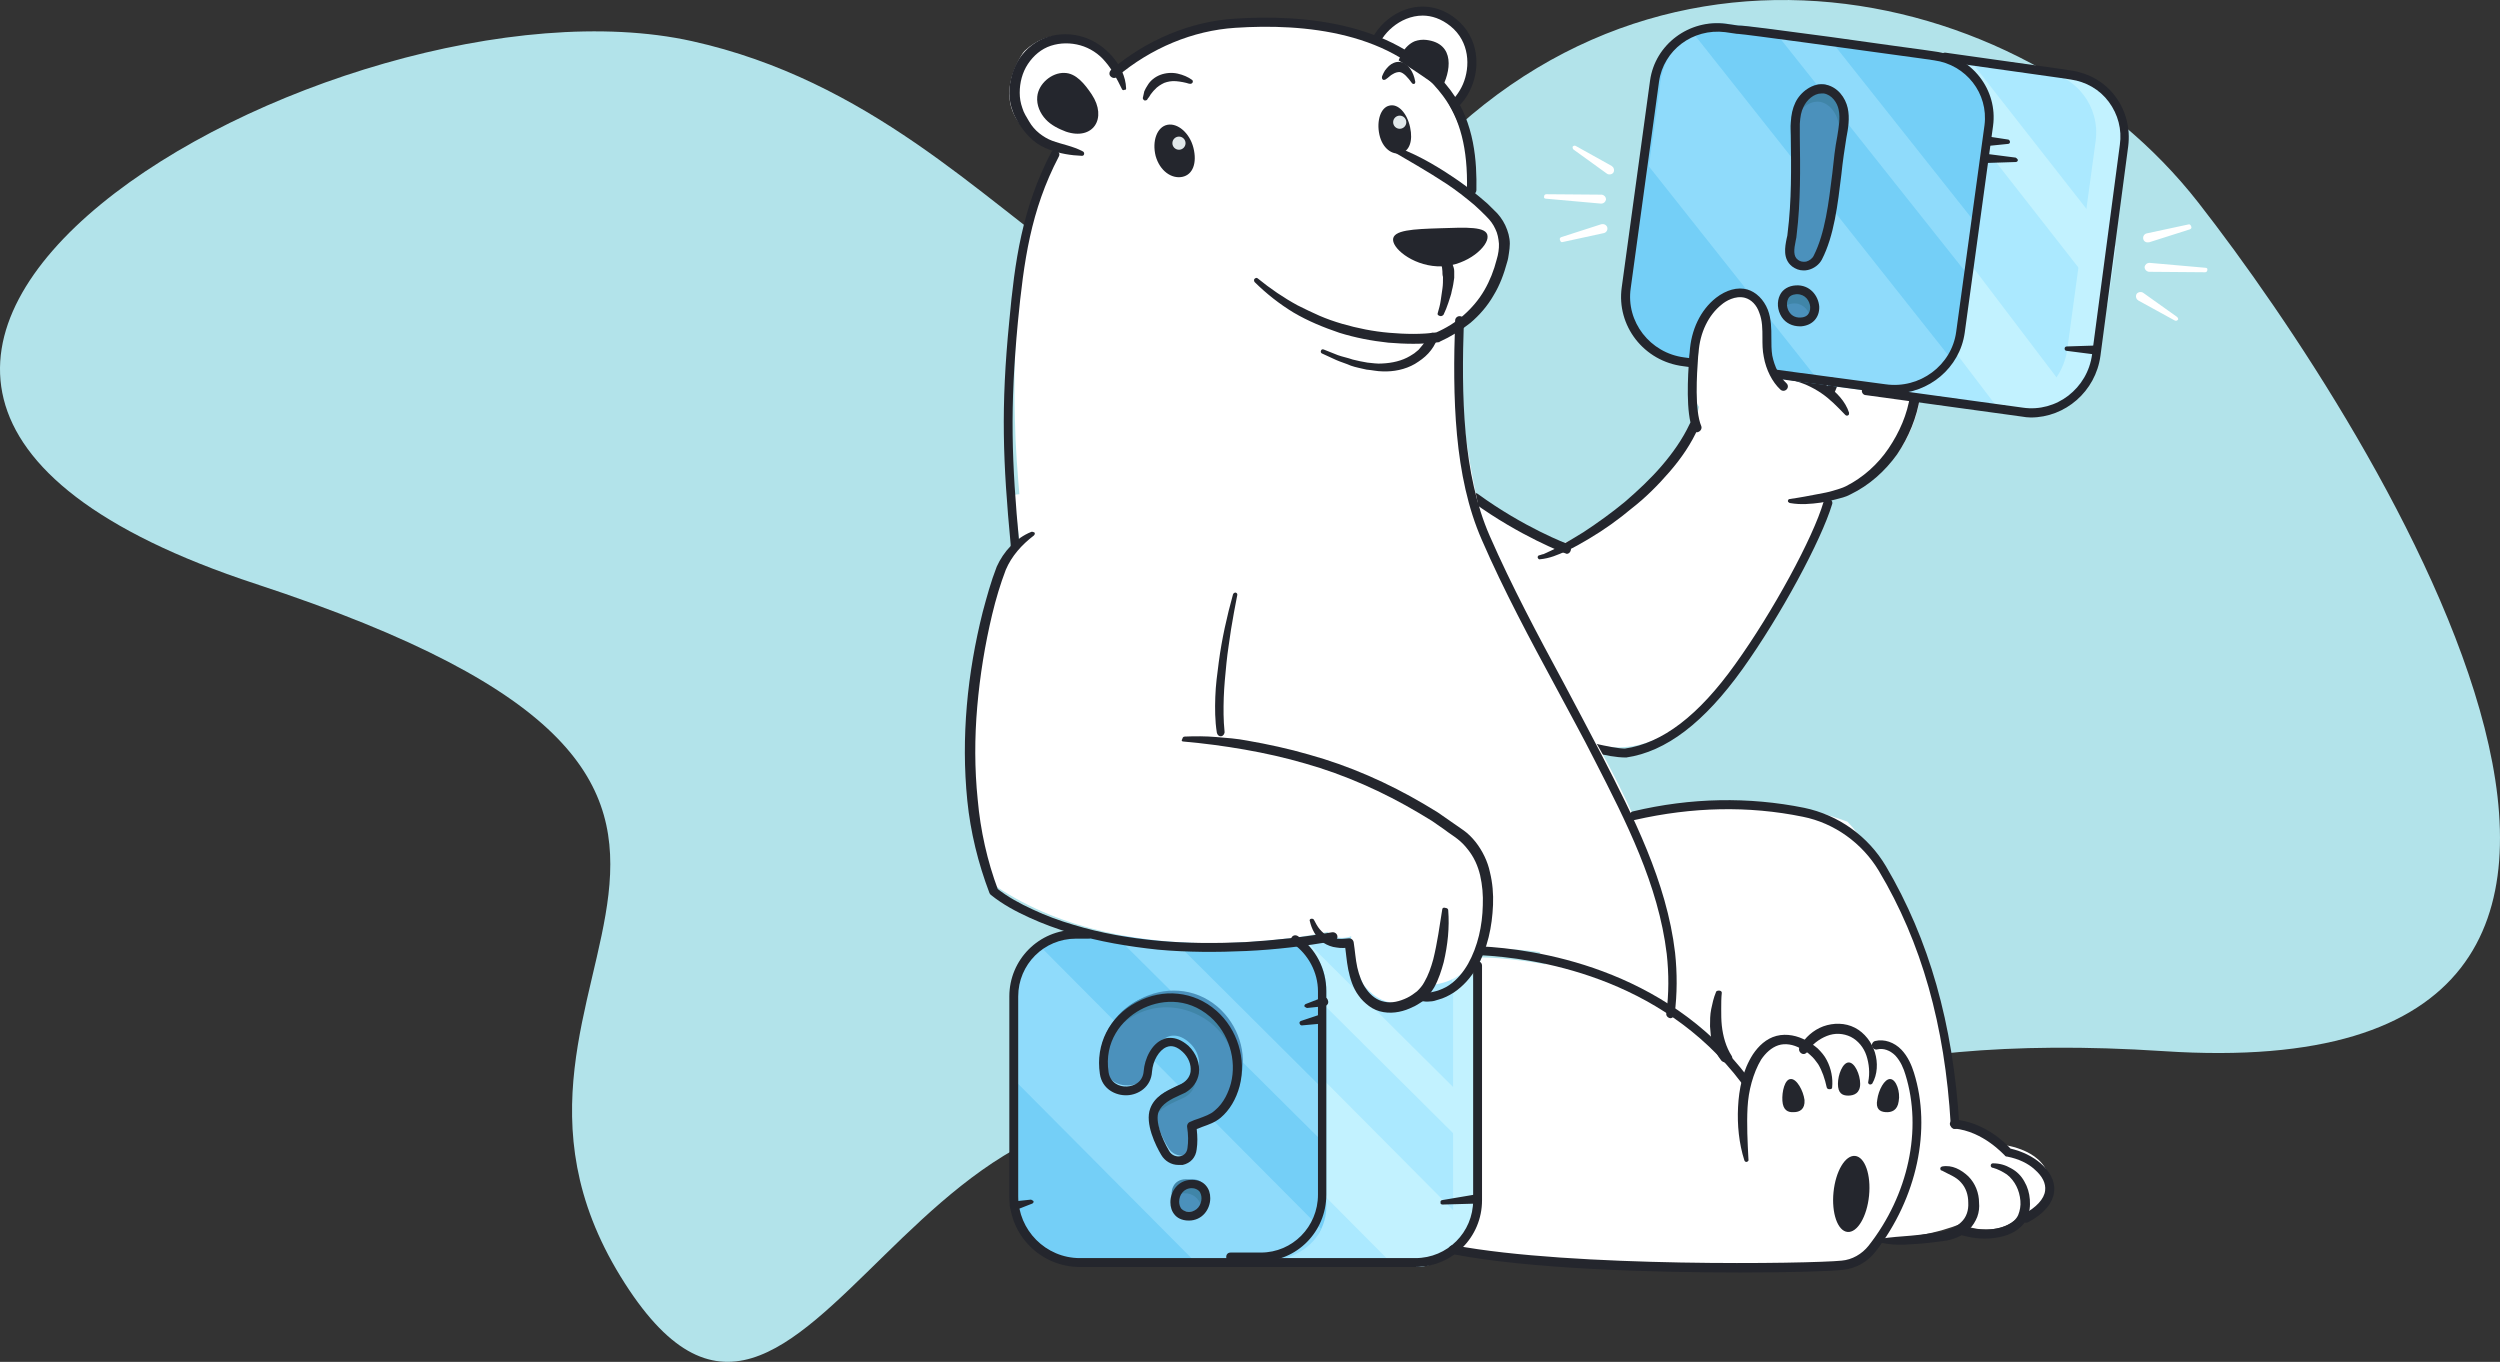 <?xml version="1.0" encoding="UTF-8"?> <svg xmlns="http://www.w3.org/2000/svg" xmlns:xlink="http://www.w3.org/1999/xlink" id="e2pqr37uaks61" viewBox="0 0 380 207" shape-rendering="geometricPrecision" text-rendering="geometricPrecision"><rect x="0" y="0" width="380" height="207" fill="#333333" stroke="none"/><style><![CDATA[#e2pqr37uaks66_tr {animation: e2pqr37uaks66_tr__tr 6000ms linear infinite normal forwards}@keyframes e2pqr37uaks66_tr__tr { 0% {transform: translate(219.773px,75.784px) rotate(0deg);animation-timing-function: cubic-bezier(0.42,0,0.58,1)} 50% {transform: translate(219.773px,75.784px) rotate(14deg);animation-timing-function: cubic-bezier(0.42,0,0.58,1)} 100% {transform: translate(219.773px,75.784px) rotate(0deg)} }#e2pqr37uaks637 {animation: e2pqr37uaks637_c_o 6000ms linear infinite normal forwards}@keyframes e2pqr37uaks637_c_o { 0% {opacity: 1} 33.333% {opacity: 0} 66.667% {opacity: 0} 100% {opacity: 1} }#e2pqr37uaks641 {animation: e2pqr37uaks641_c_o 6000ms linear infinite normal forwards}@keyframes e2pqr37uaks641_c_o { 0% {opacity: 1} 33.333% {opacity: 0} 66.667% {opacity: 0} 100% {opacity: 1} }]]></style><g id="e2pqr37uaks62"><g id="e2pqr37uaks63"><g id="e2pqr37uaks64"><path id="e2pqr37uaks65" d="M38.903,88.763C-58.64,56.714,51.535,-5.628,105.177,6.252C158.819,18.133,173.904,77.931,210.849,30.796C247.794,-16.339,307.196,-3.709,334.148,30.796C361.099,65.3,424.944,166.098,328.892,159.776C232.839,153.453,248.322,206.739,194.007,175.798C139.693,144.857,122.832,240.521,94.306,193.996C65.78,147.471,136.446,120.812,38.903,88.763Z" fill="rgb(178,227,234)" stroke="none" stroke-width="1"></path></g><g id="e2pqr37uaks66_tr" transform="translate(219.773,75.784) rotate(0)"><g id="e2pqr37uaks66" transform="translate(-10.195,-72.263)"><path id="e2pqr37uaks67" d="M75.072,72.316C75.072,72.316,65.359,78.523,61.05,79.062C61.05,79.062,46.276,73.8,40.873,60.442C40.873,60.442,38.479,46.341,29.245,46.341C28.834,46.341,8.93,41.079,6.605,55.112C6.605,55.112,6.878,68.807,20.49,71.776C20.49,71.776,27.193,91.948,41.283,105.104C41.283,105.104,47.849,111.851,56.057,109.625C103.636,102.614,71.721,83.515,75.072,72.316Z" transform="matrix(-1 0 0 1 89.072 0)" fill="rgb(255,255,255)" stroke="none" stroke-width="1"></path><path id="e2pqr37uaks68" d="M55.075,109.62C52.049,110.262,48.442,111.62,45.324,111.62C39.271,110.737,33.493,106.323,27.646,98.173C21.867,90.092,15.677,78.615,14.026,73.114C13.888,72.774,14.163,72.367,14.507,72.299C14.851,72.163,15.264,72.435,15.333,72.774C16.915,78.207,23.037,89.481,28.746,97.426C34.318,105.236,39.821,109.447,45.531,110.262C49.181,110.262,66.112,105.085,68.176,104.813C68.52,104.746,68.933,105.017,68.933,105.425C69.001,105.764,68.726,106.172,68.314,106.172C67.075,106.307,58.102,108.977,55.075,109.62Z" transform="matrix(-1 0 0 1 82.933 0)" fill="rgb(36,38,45)" stroke="none" stroke-width="1"></path><path id="e2pqr37uaks69" d="M76.181,53.777C75.908,53.777,75.634,53.777,75.224,53.709C74.746,53.641,74.268,53.573,73.858,53.233C73.38,52.893,73.106,52.35,72.97,52.01C70.92,47.659,69.28,44.192,64.224,43.444C61.423,43.036,59.988,44.872,59.237,46.503C59.1,46.843,58.69,46.979,58.349,46.843C58.007,46.707,57.87,46.299,58.007,45.959C59.305,43.036,61.56,41.676,64.429,42.084C70.168,42.9,72.15,47.047,74.2,51.398C74.336,51.67,74.473,51.942,74.678,52.078C74.883,52.214,75.156,52.282,75.429,52.282C76.249,52.35,76.386,52.35,76.933,52.282C77.069,52.282,77.274,52.214,77.479,52.214C77.821,52.146,78.231,52.418,78.231,52.758C78.299,53.097,78.026,53.505,77.684,53.505C77.479,53.505,77.342,53.573,77.206,53.573C76.728,53.709,76.523,53.777,76.181,53.777Z" transform="matrix(-1 0 0 1 136.196 0)" fill="rgb(36,38,45)" stroke="none" stroke-width="1"></path><path id="e2pqr37uaks610" d="M82.109,72.948C80.539,73.225,78.969,73.087,77.468,72.879C76.717,72.74,75.967,72.602,75.216,72.394C74.465,72.186,73.714,72.048,72.964,71.632C70.097,70.246,67.709,68.099,65.866,65.536C64.092,62.903,62.863,59.924,62.386,56.807C62.317,56.391,62.249,56.045,62.249,55.629C62.181,55.214,62.181,54.867,62.181,54.451C62.181,53.689,62.181,52.858,62.317,52.027C62.522,50.433,63.068,48.909,63.751,47.455C63.887,47.108,64.297,46.97,64.638,47.108C64.979,47.247,65.115,47.662,64.979,48.009C64.365,49.394,63.955,50.78,63.751,52.165C63.546,53.551,63.682,55.075,63.887,56.53C64.297,59.439,65.525,62.21,67.163,64.635C68.801,67.06,71.053,69.069,73.646,70.385C74.192,70.662,74.943,70.87,75.625,71.078C76.308,71.286,77.058,71.424,77.809,71.563C79.242,71.84,80.675,72.117,82.177,72.325L82.177,72.325C82.382,72.325,82.518,72.533,82.45,72.74C82.382,72.81,82.245,72.948,82.109,72.948Z" transform="matrix(-1 0 0 1 144.649 0)" fill="rgb(36,38,45)" stroke="none" stroke-width="1"></path><path id="e2pqr37uaks611" d="M81.805,56.298C81.529,56.298,81.253,56.166,81.185,55.902C80.84,54.977,80.427,54.052,80.082,53.193C79.738,52.268,79.325,51.409,78.98,50.484C78.429,49.163,77.947,47.841,76.845,46.916C75.95,46.123,74.365,45.529,72.988,46.123C70.095,47.313,69.199,52.664,69.544,55.307C69.612,55.637,69.337,55.968,68.924,56.034C68.579,56.1,68.235,55.836,68.166,55.439C67.821,52.532,68.717,46.388,72.437,44.868C74.434,44.075,76.569,44.802,77.74,45.925C79.049,47.048,79.669,48.634,80.22,49.955C80.565,50.88,80.978,51.805,81.322,52.664C81.667,53.589,82.08,54.448,82.424,55.373C82.562,55.703,82.356,56.1,82.011,56.232C81.942,56.298,81.873,56.298,81.805,56.298Z" transform="matrix(-1 0 0 1 150.566 0)" fill="rgb(36,38,45)" stroke="none" stroke-width="1"></path><path id="e2pqr37uaks612" d="M62.181,59.207C62.748,57.468,64.095,56.077,65.584,55.034C67.073,53.991,68.845,53.226,70.688,52.948C71.043,52.878,71.468,53.156,71.468,53.504C71.539,53.852,71.255,54.2,70.901,54.269L70.901,54.269C69.27,54.617,67.782,55.312,66.435,56.216C65.088,57.121,63.953,58.303,62.748,59.555L62.748,59.555C62.606,59.694,62.394,59.694,62.252,59.555C62.181,59.485,62.181,59.346,62.181,59.207Z" transform="matrix(-1 0 0 1 133.66 0)" fill="rgb(36,38,45)" stroke="none" stroke-width="1"></path><path id="e2pqr37uaks613" d="M100.724,5.042C94.908,5.852,83.208,7.473,83.208,7.473L81.382,7.743C76.174,8.418,72.522,13.213,73.266,18.412L77.527,50.083C78.27,55.621,83.343,59.47,88.889,58.727L93.488,58.119L112.898,55.486L100.724,5.042Z" transform="matrix(-1 0 0 1 186.067 0)" fill="rgb(171,233,255)" stroke="none" stroke-width="1"></path><path id="e2pqr37uaks614" d="M111.084,5.882C109.77,6.084,108.178,6.286,106.518,6.488L85.003,33.964L86.249,42.854L112.052,9.855L111.084,5.882Z" transform="matrix(-1 0 0 1 197.056 0)" fill="rgb(194,242,255)" stroke="none" stroke-width="1"></path><path id="e2pqr37uaks615" d="M102.247,25.208L78.241,56.841C80.27,58.332,82.907,59.077,85.612,58.738L89.669,58.196L105.29,37.672L102.247,25.208Z" transform="matrix(-1 0 0 1 183.531 0)" fill="rgb(194,242,255)" stroke="none" stroke-width="1"></path><path id="e2pqr37uaks616" d="M93.248,49.543L88.935,17.872C88.25,12.672,91.879,7.945,97.151,7.203L98.999,6.932C98.999,6.932,106.804,5.852,112.898,5.042L112.898,5.042C107.01,5.852,95.165,7.473,95.165,7.473L93.317,7.743C88.045,8.418,84.348,13.213,85.101,18.412L89.414,50.083C90.167,55.621,95.302,59.47,100.916,58.727L104.682,58.254C99.136,58.93,94.001,55.081,93.248,49.543Z" transform="matrix(-1 0 0 1 197.901 0)" fill="rgb(194,242,255)" stroke="none" stroke-width="1"></path><path id="e2pqr37uaks617" d="M77.456,0.082L75.624,0.356C75.76,0.15,47.738,4.193,47.738,4.193L45.906,4.467C40.682,5.153,37.018,10.018,37.764,15.295L42.039,47.434C42.785,53.053,47.874,56.959,53.438,56.205L58.051,55.588L79.22,52.71L83.834,52.093C89.398,51.34,93.265,46.2,92.519,40.581L88.244,8.442C87.498,3.097,82.681,-0.604,77.456,0.082Z" transform="matrix(-1 0 0 1 130.279 0)" fill="rgb(116,207,247)" stroke="none" stroke-width="1"></path><polygon id="e2pqr37uaks618" points="82.468,2.955 60.49,30.668 61.572,38.652 90.92,1.681" transform="matrix(-1 0 0 1 151.411 0)" opacity="0.5" fill="rgb(171,233,255)" stroke="none" stroke-width="1"></polygon><path id="e2pqr37uaks619" d="M85.029,9.954C85.029,9.954,85.029,3.949,79.826,1.681L41.049,50.654C42.089,52.655,44.448,55.124,49.789,55.458L61.166,53.99L86.694,21.764L85.029,9.954Z" transform="matrix(-1 0 0 1 127.743 0)" opacity="0.5" fill="rgb(171,233,255)" stroke="none" stroke-width="1"></path><path id="e2pqr37uaks620" d="M88.317,59.937C83.09,59.937,78.466,55.996,77.728,50.56L73.506,18.691C73.171,15.973,73.841,13.323,75.45,11.149C77.058,8.974,79.471,7.615,82.085,7.208L83.894,6.936C83.894,6.936,95.421,5.305,101.252,4.49C101.587,4.422,101.989,4.693,101.989,5.101C102.056,5.441,101.788,5.849,101.386,5.849C95.622,6.664,84.028,8.295,84.028,8.295L82.219,8.567C79.94,8.906,77.862,10.062,76.455,11.964C75.048,13.867,74.444,16.177,74.78,18.487L79.002,50.356C79.672,55.52,84.43,59.19,89.524,58.442L113.248,55.18C113.65,55.113,113.985,55.384,113.985,55.792C114.052,56.132,113.784,56.539,113.382,56.539L89.658,59.801C89.256,59.869,88.786,59.937,88.317,59.937Z" transform="matrix(-1 0 0 1 187.418 0)" fill="rgb(36,38,45)" stroke="none" stroke-width="1"></path><path id="e2pqr37uaks621" d="M52.015,56.298C46.685,56.298,41.97,52.412,41.219,47.053L36.914,15.632C36.162,10.139,40.125,5.047,45.728,4.31L47.573,4.042L47.573,4.042C47.573,4.042,54.543,3.104,61.581,2.1C65.065,1.631,68.618,1.162,71.215,0.827C73.88,0.492,75.041,0.358,75.656,0.358L75.656,0.358L77.501,0.09C77.501,0.09,77.501,0.09,77.501,0.09C83.104,-0.647,88.297,3.238,89.049,8.732L93.353,40.152C94.173,45.981,90.005,51.407,83.992,52.144L53.381,56.231C52.971,56.231,52.493,56.298,52.015,56.298ZM75.656,1.631C74.426,1.698,58.369,3.908,47.71,5.382L45.865,5.65C41.014,6.32,37.597,10.675,38.212,15.498L42.517,46.919C43.2,52.01,48.052,55.628,53.245,54.891L83.856,50.805C89.049,50.135,92.738,45.378,91.987,40.286L87.682,8.866C86.999,4.109,82.557,0.76,77.638,1.363L75.793,1.631C75.793,1.631,75.725,1.631,75.656,1.631Z" transform="matrix(-1 0 0 1 130.279 0)" fill="rgb(36,38,45)" stroke="none" stroke-width="1"></path><path id="e2pqr37uaks622" d="M57.877,42.429C56.713,41.498,55.138,40.9,53.7,41.299C52.468,41.631,51.509,42.762,51.03,43.958C50.139,46.086,50.687,48.48,50.345,50.74C49.797,53.998,46.305,56.193,48.564,59.717C50.756,63.108,55.549,64.304,58.562,61.312C63.424,56.459,62.123,57.256,61.712,50.275C61.507,47.216,60.274,44.224,57.877,42.429Z" transform="matrix(-1 0 0 1 109.992 0)" fill="rgb(255,255,255)" stroke="none" stroke-width="1"></path><path id="e2pqr37uaks623" d="M25.549,60.924C26.632,63.231,28.121,65.335,29.813,67.303C31.506,69.272,33.401,71.036,35.364,72.733C37.327,74.362,39.493,75.923,41.659,77.348C42.742,78.027,43.893,78.705,44.976,79.316C45.517,79.656,46.127,79.927,46.668,80.199C46.939,80.334,47.277,80.47,47.548,80.606C47.683,80.674,47.819,80.742,47.954,80.742L48.36,80.877L48.428,80.877C48.631,80.945,48.699,81.149,48.631,81.284C48.563,81.42,48.428,81.556,48.293,81.488C46.803,81.352,45.585,80.809,44.367,80.266C43.148,79.723,41.998,79.045,40.847,78.366C38.545,77.009,36.379,75.448,34.349,73.751C32.25,72.122,30.355,70.222,28.595,68.186C26.835,66.15,25.278,63.91,24.195,61.399C24.06,61.059,24.195,60.652,24.534,60.516C25.008,60.449,25.414,60.584,25.549,60.924L25.549,60.924Z" transform="matrix(-1 0 0 1 72.8 0)" fill="rgb(36,38,45)" stroke="none" stroke-width="1"></path><path id="e2pqr37uaks624" d="M60.812,62.18C60.744,62.18,60.608,62.18,60.54,62.113C60.201,61.979,59.997,61.577,60.133,61.242C61.151,58.83,60.812,53.471,60.608,50.657L60.54,50.054C60.337,47.039,59.047,44.359,57.011,42.752C56.468,42.283,54.975,41.345,53.482,41.747C52.531,42.015,51.717,42.819,51.31,44.024C50.835,45.23,50.835,46.503,50.835,47.843C50.835,48.781,50.835,49.719,50.631,50.724C50.292,52.667,49.341,54.543,48.12,55.681C47.848,55.949,47.441,55.949,47.17,55.681C46.898,55.414,46.898,55.012,47.17,54.744C48.255,53.739,49.002,52.198,49.341,50.523C49.477,49.652,49.477,48.781,49.477,47.843C49.477,46.436,49.477,44.962,50.02,43.556C50.631,42.015,51.785,40.876,53.142,40.474C54.635,40.072,56.332,40.541,57.893,41.747C60.269,43.623,61.694,46.637,61.898,50.054L61.966,50.657C62.169,53.806,62.509,59.165,61.423,61.845C61.287,62.046,61.083,62.18,60.812,62.18Z" transform="matrix(-1 0 0 1 109.147 0)" fill="rgb(36,38,45)" stroke="none" stroke-width="1"></path><path id="e2pqr37uaks625" d="M14.642,80.666C14.375,80.666,14.108,80.443,14.042,80.147C13.908,79.776,14.108,79.332,14.442,79.183C14.508,79.183,21.172,76.663,28.17,71.548C28.503,71.326,28.903,71.4,29.103,71.77C29.302,72.141,29.236,72.586,28.903,72.808C21.772,77.997,14.908,80.592,14.841,80.592C14.775,80.592,14.708,80.666,14.642,80.666Z" transform="matrix(-1 0 0 1 43.215 0)" fill="rgb(36,38,45)" stroke="none" stroke-width="1"></path><path id="e2pqr37uaks626" d="M68.675,36.264C70.031,35.177,69.285,33.138,69.15,31.71C68.54,26.681,68.608,21.651,68.675,16.554C68.675,15.874,68.675,15.262,68.675,14.582C68.608,13.631,68.472,12.611,68.066,11.728C67.388,10.233,65.83,9.009,64.272,9.281C62.849,9.553,61.765,10.912,61.494,12.34C61.155,13.767,61.426,15.262,61.697,16.689C62.713,22.331,62.781,30.147,65.288,35.245C65.898,36.604,67.591,37.148,68.675,36.264ZM68.608,40.41C65.423,40.206,64.61,45.168,67.862,45.372C70.979,45.508,71.792,40.614,68.608,40.41Z" transform="matrix(-1 0 0 1 131.969 0)" fill="rgb(75,145,188)" stroke="none" stroke-width="1"></path><g id="e2pqr37uaks627" transform="matrix(-1 0 0 1 70.634 9.243)"><path id="e2pqr37uaks628" d="M0.996,10.053C0.731,8.641,0.465,7.163,0.797,5.752C1.129,4.341,2.125,2.997,3.52,2.728C5.048,2.46,6.575,3.669,7.239,5.08C7.173,4.207,7.04,3.333,6.641,2.527C5.977,1.048,4.45,-0.161,2.922,0.108C1.528,0.376,0.465,1.72,0.199,3.131C-0.133,4.543,0.133,6.021,0.398,7.432C1.195,11.867,1.395,17.646,2.657,22.349C1.926,18.25,1.66,13.681,0.996,10.053Z" fill="rgb(64,133,168)" stroke="none" stroke-width="1"></path><path id="e2pqr37uaks629" d="M5.114,35.184C5.446,34.176,6.376,33.235,7.704,33.369C8.235,33.437,8.634,33.571,8.966,33.84C9.431,32.496,8.9,30.883,7.106,30.816C4.583,30.614,3.586,33.907,5.114,35.184Z" fill="rgb(64,133,168)" stroke="none" stroke-width="1"></path></g><g id="e2pqr37uaks630" transform="matrix(-1 0 0 1 71.479 9.243)"><path id="e2pqr37uaks631" d="M7.486,36.838C7.417,36.838,7.349,36.838,7.28,36.838C5.563,36.704,4.464,35.5,4.533,33.827C4.67,32.154,5.975,30.481,8.104,30.615L8.104,30.615C9.203,30.682,10.096,31.217,10.508,32.087C10.989,33.091,10.92,34.362,10.233,35.433C9.615,36.37,8.585,36.838,7.486,36.838ZM7.898,31.953C6.662,31.953,5.975,32.957,5.906,33.894C5.906,34.228,5.906,35.433,7.349,35.5C8.31,35.567,8.86,35.031,9.066,34.697C9.478,34.095,9.546,33.292,9.272,32.689C9.066,32.221,8.654,32.02,8.035,31.953C7.967,31.953,7.967,31.953,7.898,31.953Z" fill="rgb(36,38,45)" stroke="none" stroke-width="1"></path><path id="e2pqr37uaks632" d="M6.937,28.34C6.731,28.34,6.524,28.34,6.25,28.273C5.357,28.072,4.533,27.47,4.121,26.667C2.266,23.054,1.717,18.303,1.168,13.753C0.962,11.746,0.687,9.939,0.412,8.199C0.137,6.794,-0.137,5.188,0.206,3.649C0.549,2.11,1.717,0.437,3.571,0.103C5.563,-0.232,7.417,1.24,8.173,2.846C8.585,3.716,8.791,4.653,8.86,5.857C8.928,6.526,8.86,7.262,8.86,7.865C8.791,12.749,8.722,17.768,9.34,22.652C9.34,22.92,9.409,23.188,9.478,23.455C9.752,24.794,10.096,26.6,8.654,27.738C8.104,28.139,7.555,28.34,6.937,28.34ZM4.189,1.441C4.052,1.441,3.983,1.441,3.846,1.441C2.61,1.642,1.786,2.846,1.58,3.917C1.305,5.188,1.58,6.593,1.786,7.931C2.129,9.671,2.335,11.545,2.541,13.552C3.091,18.035,3.64,22.652,5.357,26.065C5.563,26.533,6.044,26.868,6.524,27.002C7.005,27.069,7.417,27.002,7.761,26.734C8.516,26.199,8.379,25.128,8.104,23.79C8.035,23.455,7.967,23.188,7.967,22.92C7.349,17.902,7.417,12.816,7.486,7.931C7.486,7.396,7.486,6.66,7.486,6.058C7.486,6.058,7.486,6.058,7.486,6.058C7.417,4.987,7.28,4.184,6.937,3.515C6.456,2.445,5.357,1.441,4.189,1.441Z" fill="rgb(36,38,45)" stroke="none" stroke-width="1"></path></g><g id="e2pqr37uaks633" transform="matrix(-1 0 0 1 109.517 16.805)"><path id="e2pqr37uaks634" d="M12.713,3.63L16.906,3.092C17.244,3.025,17.649,3.294,17.649,3.697C17.717,4.033,17.447,4.437,17.041,4.437C16.973,4.437,16.973,4.437,16.906,4.437L12.713,4.302C12.51,4.302,12.375,4.168,12.375,3.966C12.443,3.832,12.578,3.697,12.713,3.63Z" fill="rgb(36,38,45)" stroke="none" stroke-width="1"></path><path id="e2pqr37uaks635" d="M4.936,33.006L0.744,33.544C0.406,33.611,0,33.342,0,32.939C0,32.535,0.203,32.199,0.609,32.199C0.676,32.199,0.676,32.199,0.744,32.199L4.936,32.334C5.139,32.334,5.275,32.468,5.275,32.67C5.275,32.871,5.139,33.006,4.936,33.006Z" fill="rgb(36,38,45)" stroke="none" stroke-width="1"></path><path id="e2pqr37uaks636" d="M13.93,0.874L16.567,0.471C16.973,0.403,17.311,0.672,17.311,1.076C17.379,1.479,17.108,1.815,16.703,1.815C16.635,1.815,16.567,1.815,16.5,1.815L13.863,1.546C13.66,1.546,13.524,1.344,13.592,1.143C13.66,1.008,13.727,0.874,13.93,0.874Z" fill="rgb(36,38,45)" stroke="none" stroke-width="1"></path></g><g id="e2pqr37uaks637" transform="matrix(-1 0 0 1 126.422 30.25)"><path id="e2pqr37uaks638" d="M3.341,0.34L9.676,1.699C10.024,1.767,10.302,2.107,10.233,2.514C10.163,2.922,9.815,3.126,9.398,3.058C9.398,3.058,9.328,3.058,9.328,3.058L3.133,1.087C2.924,1.019,2.854,0.815,2.924,0.68C2.993,0.408,3.202,0.272,3.341,0.34Z" fill="rgb(255,255,255)" stroke="none" stroke-width="1"></path><path id="e2pqr37uaks639" d="M0.766,6.931L9.258,6.184C9.676,6.184,9.954,6.455,10.024,6.795C10.024,7.203,9.746,7.475,9.398,7.543C9.398,7.543,9.328,7.543,9.328,7.543L0.835,7.611C0.627,7.611,0.487,7.475,0.487,7.271C0.418,7.067,0.557,6.931,0.766,6.931Z" fill="rgb(255,255,255)" stroke="none" stroke-width="1"></path><path id="e2pqr37uaks640" d="M5.082,14.406L10.233,10.736C10.511,10.533,10.999,10.601,11.207,10.872C11.416,11.144,11.347,11.62,11.068,11.824C11.068,11.824,10.999,11.824,10.999,11.892L5.43,14.949C5.29,15.017,5.082,15.017,4.942,14.814C4.873,14.746,4.942,14.542,5.082,14.406Z" fill="rgb(255,255,255)" stroke="none" stroke-width="1"></path></g><g id="e2pqr37uaks641" transform="matrix(-1 0 0 1 35.977 18.486)"><path id="e2pqr37uaks642" d="M8.035,14.785L1.786,13.426C1.442,13.358,1.168,13.018,1.236,12.611C1.305,12.271,1.648,11.999,2.06,12.067C2.06,12.067,2.129,12.067,2.129,12.067L8.241,14.038C8.448,14.106,8.516,14.309,8.448,14.445C8.379,14.717,8.241,14.853,8.035,14.785Z" fill="rgb(255,255,255)" stroke="none" stroke-width="1"></path><path id="e2pqr37uaks643" d="M10.577,8.194L2.198,8.941C1.786,8.941,1.511,8.669,1.442,8.33C1.442,7.922,1.717,7.65,2.06,7.582C2.06,7.582,2.129,7.582,2.129,7.582L10.508,7.514C10.714,7.514,10.851,7.65,10.851,7.854C10.92,8.058,10.783,8.194,10.577,8.194Z" fill="rgb(255,255,255)" stroke="none" stroke-width="1"></path><path id="e2pqr37uaks644" d="M6.387,0.719L1.305,4.388C1.03,4.592,0.549,4.524,0.343,4.252C0.137,3.981,0.206,3.505,0.481,3.301C0.481,3.301,0.549,3.301,0.549,3.233L6.044,0.175C6.181,0.107,6.387,0.107,6.524,0.311C6.524,0.379,6.524,0.583,6.387,0.719Z" fill="rgb(255,255,255)" stroke="none" stroke-width="1"></path></g></g></g><g id="e2pqr37uaks645" transform="matrix(1 0 0 1 146.657 1)"><path id="e2pqr37uaks646" d="M66.722,141.165L51.793,141.434L37.734,141.434C37.734,141.434,30.972,141.434,30.437,149.014L30.437,182.288C30.437,182.288,29.901,189.064,38.336,190.741L67.592,190.741C67.592,190.741,76.027,189.332,76.897,181.416L76.897,151.228C76.83,151.295,78.236,141.165,66.722,141.165Z" transform="matrix(-1 0 0 1 107.35 0)" fill="rgb(171,233,255)" stroke="none" stroke-width="1"></path><polygon id="e2pqr37uaks647" points="69.722,141.299 43.955,166.914 43.955,173.936 76.92,141.165" transform="matrix(-1 0 0 1 120.875 0)" fill="rgb(194,242,255)" stroke="none" stroke-width="1"></polygon><path id="e2pqr37uaks648" d="M76.853,151.614C76.853,151.614,77.664,145.701,73.001,142.846L30.43,185.668C31.106,187.775,32.998,190.562,37.998,191.581L41.918,191.581L76.92,156.372L76.92,151.614L76.853,151.614Z" transform="matrix(-1 0 0 1 107.35 0)" fill="rgb(194,242,255)" stroke="none" stroke-width="1"></path><g id="e2pqr37uaks649" transform="matrix(-1 0 0 1 77.766 140.165)"><path id="e2pqr37uaks650" d="M3.555,42.476L3.555,9.134C4.112,1.538,11.152,1.538,11.152,1.538L7.876,1.538C7.876,1.538,0.836,1.538,0.279,9.134L0.279,42.476C0.279,42.476,-0.279,49.265,8.503,50.946L11.779,50.946C2.927,49.265,3.555,42.476,3.555,42.476Z" fill="rgb(194,242,255)" stroke="none" stroke-width="1"></path><path id="e2pqr37uaks651" d="M39.24,1.269C38.892,1.269,38.474,1.202,38.055,1.202L22.513,1.471L25.788,1.471L39.24,1.269Z" fill="rgb(194,242,255)" stroke="none" stroke-width="1"></path></g><path id="e2pqr37uaks652" d="M44.535,141.165L29.344,141.434L15.039,141.434C15.039,141.434,8.159,141.434,7.614,149.014L7.614,182.288C7.614,182.288,7.069,189.064,15.652,190.741L45.42,190.741C45.42,190.741,54.003,189.332,54.889,181.416L54.889,151.228C54.889,151.295,56.319,141.165,44.535,141.165Z" transform="matrix(-1 0 0 1 62.551 0)" fill="rgb(116,207,247)" stroke="none" stroke-width="1"></path><polygon id="e2pqr37uaks653" points="46.649,140.464 21.977,165.042 21.977,173.096 54.943,140.325" transform="matrix(-1 0 0 1 76.92 0)" opacity="0.5" fill="rgb(171,233,255)" stroke="none" stroke-width="1"></polygon><path id="e2pqr37uaks654" d="M54.043,151.546C54.043,151.546,54.854,145.701,50.258,142.846L7.608,185.736C8.351,187.843,10.176,190.562,15.11,191.581L25.925,191.581L53.975,163.373L53.975,151.546L54.043,151.546Z" transform="matrix(-1 0 0 1 61.705 0)" opacity="0.5" fill="rgb(171,233,255)" stroke="none" stroke-width="1"></path><path id="e2pqr37uaks655" d="M34.579,178.249C31.335,178.249,30.852,183.178,34.096,183.178C37.34,183.246,37.824,178.249,34.579,178.249ZM38.445,152.053C31.266,145.909,19.808,151.986,21.257,161.235C21.879,165.016,27.884,164.881,28.16,160.965C28.367,157.995,30.99,154.686,34.096,157.455C36.098,159.21,36.236,162.316,33.751,163.531C32.094,164.341,29.955,165.016,29.195,166.907C28.505,168.797,29.955,171.903,30.921,173.456C31.956,175.279,34.855,175.009,35.132,172.781C35.27,171.633,35.201,170.485,35.063,169.337C36.443,168.73,37.962,168.46,39.135,167.514C40.585,166.367,41.413,164.679,41.896,162.991C43.001,159.075,41.551,154.754,38.445,152.053Z" fill="rgb(75,145,188)" stroke="none" stroke-width="1"></path><g id="e2pqr37uaks656" transform="matrix(-1 0 0 1 41.419 149.568)"><path id="e2pqr37uaks657" d="M17.383,4.99C19.223,6.587,20.45,8.716,20.927,11.045C20.927,7.984,19.564,4.924,17.178,2.861C10.089,-3.194,-1.227,2.794,0.205,11.91C0.205,12.043,0.273,12.176,0.273,12.309C0.477,4.192,10.77,-0.665,17.383,4.99Z" fill="rgb(64,133,168)" stroke="none" stroke-width="1"></path><path id="e2pqr37uaks658" d="M6.739,19.628C7.421,17.765,9.602,17.099,11.238,16.301C13.01,15.436,13.419,13.639,12.738,11.976C12.533,12.841,11.988,13.639,11.033,14.172C9.397,14.97,7.284,15.636,6.534,17.498C6.262,18.297,6.33,19.295,6.603,20.293C6.603,20.093,6.671,19.827,6.739,19.628Z" transform="matrix(-1 0 0 1 19.41 0)" fill="rgb(64,133,168)" stroke="none" stroke-width="1"></path><path id="e2pqr37uaks659" d="M8.031,30.805C8.917,30.805,9.53,31.204,9.871,31.737C10.28,30.34,9.667,28.676,7.826,28.676C5.509,28.676,4.622,31.204,5.509,32.668C5.849,31.67,6.667,30.805,8.031,30.805Z" fill="rgb(64,133,168)" stroke="none" stroke-width="1"></path></g><g id="e2pqr37uaks660" transform="matrix(-1 0 0 1 42.264 149.568)"><path id="e2pqr37uaks661" d="M12.187,26.502C11.122,26.502,10.123,25.902,9.59,24.97C8.791,23.639,7.059,20.176,7.925,17.912C8.591,16.114,10.256,15.315,11.788,14.583C12.054,14.449,12.387,14.316,12.654,14.183C13.653,13.65,13.986,12.851,14.052,12.319C14.185,11.253,13.719,10.121,12.853,9.322C11.988,8.523,11.188,8.257,10.389,8.59C9.257,9.056,8.325,10.654,8.192,12.319C8.058,14.649,6.127,15.848,4.395,15.914C2.664,15.981,0.599,14.982,0.266,12.652C-0.4,8.19,1.665,3.995,5.794,1.798C9.856,-0.4,14.585,0.067,17.981,3.063L17.981,3.063C21.178,5.86,22.577,10.454,21.511,14.516C20.978,16.514,19.979,18.178,18.647,19.31C17.782,20.043,16.783,20.376,15.85,20.709C15.584,20.842,15.317,20.908,14.984,21.042C15.118,22.24,15.118,23.172,14.984,24.105C14.851,25.37,14.052,26.235,12.853,26.502C12.587,26.502,12.387,26.502,12.187,26.502ZM10.989,7.191C11.721,7.191,12.654,7.458,13.719,8.39C14.918,9.522,15.517,11.12,15.317,12.585C15.118,13.85,14.385,14.849,13.253,15.515C12.987,15.648,12.654,15.781,12.387,15.914C11.055,16.514,9.723,17.18,9.19,18.445C8.658,19.843,9.657,22.44,10.789,24.371C11.188,25.103,11.988,25.303,12.52,25.17C13.12,25.037,13.519,24.571,13.586,23.905C13.719,22.973,13.719,21.974,13.519,20.642C13.519,20.376,13.653,20.109,13.919,19.976C14.385,19.776,14.851,19.577,15.317,19.444C16.183,19.111,17.049,18.844,17.715,18.245C19.18,17.046,19.846,15.315,20.179,14.117C21.111,10.521,19.846,6.459,17.049,3.995L17.049,3.995C13.453,0.866,9.19,1.398,6.393,2.93C3.596,4.461,0.866,7.724,1.598,12.452C1.865,13.983,3.13,14.649,4.395,14.583C5.461,14.516,6.793,13.917,6.926,12.252C7.059,10.388,8.125,8.057,9.923,7.391C10.123,7.258,10.522,7.191,10.989,7.191Z" transform="matrix(-1 0 0 1 22.007 0)" fill="rgb(36,38,45)" stroke="none" stroke-width="1"></path><path id="e2pqr37uaks662" d="M7.759,34.958C6.626,34.958,5.96,34.492,5.628,34.093C5.161,33.56,4.962,32.894,4.962,32.162C4.962,30.497,6.16,28.766,8.225,28.766C9.357,28.766,10.023,29.232,10.356,29.631C10.822,30.164,11.022,30.83,11.022,31.562C11.022,33.227,9.823,34.958,7.759,34.958ZM8.225,30.031C6.959,30.031,6.293,31.096,6.293,32.095C6.293,32.495,6.427,32.894,6.626,33.161C6.893,33.427,7.292,33.627,7.759,33.627C9.024,33.627,9.69,32.561,9.69,31.562C9.69,31.163,9.557,30.763,9.357,30.497C9.091,30.231,8.691,30.031,8.225,30.031Z" transform="matrix(-1 0 0 1 15.983 0)" fill="rgb(36,38,45)" stroke="none" stroke-width="1"></path></g><path id="e2pqr37uaks663" d="M76.012,12.525C79.819,5.137,70.827,-2.714,64.46,2.564C58.684,7.314,62.622,17.671,70.433,16.747C72.861,16.418,74.896,14.702,76.012,12.525Z" transform="matrix(-1 0 0 1 138.626 0)" fill="rgb(255,255,255)" stroke="none" stroke-width="1"></path><path id="e2pqr37uaks664" d="M69.507,17.646C66.075,17.646,63.047,15.628,61.633,12.265C60.288,9.172,60.489,4.733,63.921,1.908C67.017,-0.647,71.122,-0.647,74.352,1.976C77.178,4.262,78.995,8.566,76.774,12.938L76.774,12.938C75.428,15.561,73.073,17.242,70.583,17.578C70.247,17.578,69.843,17.646,69.507,17.646ZM69.036,1.37C67.69,1.37,66.209,1.841,64.796,2.984C61.903,5.338,61.768,9.104,62.912,11.795C63.989,14.283,66.546,16.771,70.449,16.301C72.535,16.032,74.486,14.552,75.63,12.4C77.582,8.701,75.967,5.069,73.612,3.119C72.4,2.11,70.785,1.37,69.036,1.37Z" transform="matrix(-1 0 0 1 138.626 0)" fill="rgb(36,38,45)" stroke="none" stroke-width="1"></path><path id="e2pqr37uaks665" d="M81.146,62.715C81.35,56.124,81.079,50.349,80.604,45.389C79.046,29.353,74.981,21.676,74.981,21.676C75.32,21.54,75.658,21.336,75.997,21.2C84.941,16.784,81.621,9.785,80.198,7.475C79.927,6.999,79.656,6.728,79.656,6.728C77.691,4.893,75.726,4.35,73.897,4.485C73.897,4.485,73.829,4.485,73.829,4.485C70.509,4.757,67.731,7.339,66.376,8.902C66.037,9.242,65.834,9.581,65.631,9.785C65.427,9.989,65.36,10.125,65.36,10.125C64.005,8.902,62.582,7.883,61.159,6.999C50.25,0.341,38.258,3.059,38.258,3.127C9.869,4.689,12.037,27.791,12.037,27.791L7.294,32.955C4.516,40.361,13.527,47.495,13.527,47.495C14.273,57.211,12.24,68.762,10.749,75.624L80.333,75.624C80.74,71.072,81.079,66.723,81.146,62.715Z" transform="matrix(-1 0 0 1 88.754 0)" fill="rgb(255,255,255)" stroke="none" stroke-width="1"></path><path id="e2pqr37uaks666" d="M31.622,75.092C31.622,75.092,18.234,105.136,13.137,111.805C13.137,111.805,-2.359,137.942,1.447,152.089C1.447,152.089,15.107,141.782,30.739,143.466C30.739,143.466,32.438,148.182,38.215,148.721C38.215,148.721,43.516,154.783,48.409,148.721C48.409,148.721,50.652,144.477,50.312,141.311C50.312,141.311,52.555,142.186,53.914,140.637C53.914,140.637,83.75,147.575,104.343,133.698C104.343,133.698,113.857,110.188,102.983,84.86C102.983,84.86,101.624,81.828,100.741,81.155L101.624,74.216C101.692,74.284,48.001,67.345,31.622,75.092Z" transform="matrix(-1 0 0 1 109.041 0)" fill="rgb(255,255,255)" stroke="none" stroke-width="1"></path><path id="e2pqr37uaks667" d="M139.598,144.526C139.598,144.526,110.745,144.526,100.044,164.427C100.044,164.427,96.793,154.477,90.223,159.049C90.223,159.049,84.601,151.989,80.402,159.049C80.402,159.049,77.151,155.821,74.442,163.284C74.442,163.284,70.175,177.134,80.199,189.236C80.199,189.236,81.845,191.581,87.263,191.581C87.263,191.581,131.488,192.422,144.543,189.236C144.543,189.236,139.802,186.345,140.14,181.975L140.14,146.88L139.598,144.526Z" transform="matrix(-1 0 0 1 218.082 0)" fill="rgb(255,255,255)" stroke="none" stroke-width="1"></path><path id="e2pqr37uaks668" d="M162.904,127.29C162.904,127.29,138.566,115.774,116.88,123.903C116.88,123.903,100.564,140.771,101.04,169.155C101.04,169.155,95.262,170.103,93.222,173.016C93.222,173.016,86.356,173.762,86.22,178.842C86.22,178.842,86.016,183.11,90.503,183.855C91.115,183.923,93.426,187.445,99.816,185.074C99.816,185.074,106.207,187.852,115.044,187.31C115.52,187.31,125.99,186.362,130.34,181.891C130.34,181.891,130.816,180.333,130.952,178.503C130.952,178.503,132.108,160.213,145.84,155.2C145.84,155.065,172.014,153.236,162.904,127.29Z" transform="matrix(-1 0 0 1 251.048 0)" fill="rgb(255,255,255)" stroke="none" stroke-width="1"></path><g id="e2pqr37uaks669" transform="matrix(-1 0 0 1 165.675 120.159)"><path id="e2pqr37uaks670" d="M15.207,50.44C15.207,50.44,15.139,50.44,15.207,50.44C14.797,50.44,14.524,50.101,14.524,49.693C15.48,34.419,19.102,21.656,25.661,10.523C28.394,5.906,32.904,2.715,38.097,1.629C46.501,-0.068,55.316,0.068,64.13,2.172C64.472,2.24,64.745,2.648,64.608,2.987C64.472,3.326,64.13,3.598,63.788,3.462C55.111,1.494,46.57,1.29,38.302,2.987C33.519,3.937,29.283,6.992,26.754,11.201C20.263,22.063,16.71,34.69,15.822,49.761C15.822,50.169,15.549,50.44,15.207,50.44Z" fill="rgb(36,38,45)" stroke="none" stroke-width="1"></path><path id="e2pqr37uaks671" d="M26.344,67.751C24.773,68.091,23.201,68.091,21.63,67.955C20.058,67.887,18.487,67.683,16.915,67.48L16.984,67.48C16.232,67.412,15.549,67.208,14.865,66.937C14.182,66.665,13.567,66.258,13.02,65.715C12.474,65.172,12.064,64.493,11.791,63.814C11.517,63.067,11.449,62.32,11.517,61.642C11.517,60.216,12.064,58.722,13.157,57.636C14.25,56.618,15.617,55.871,17.12,56.143C17.325,56.211,17.462,56.346,17.393,56.55C17.393,56.618,17.325,56.754,17.257,56.754L17.188,56.754C16.095,57.365,15.002,57.704,14.25,58.587C13.499,59.401,13.157,60.487,13.157,61.642C13.089,62.796,13.43,63.882,14.25,64.629C15.002,65.375,16.164,65.851,17.257,66.054L17.325,66.054C18.828,66.326,20.332,66.529,21.903,66.665C23.406,66.801,24.978,66.869,26.481,67.14C26.686,67.14,26.823,67.344,26.754,67.548C26.618,67.616,26.481,67.751,26.344,67.751Z" fill="rgb(36,38,45)" stroke="none" stroke-width="1"></path><path id="e2pqr37uaks672" d="M14.592,66.461C12.884,67.005,11.039,67.276,9.126,67.005C8.169,66.869,7.281,66.665,6.393,66.19C5.504,65.715,4.684,65.036,4.274,64.085C3.796,63.135,3.728,62.117,3.796,61.166C3.865,60.216,4.138,59.265,4.616,58.451C5.094,57.568,5.778,56.889,6.666,56.414C7.486,55.939,8.374,55.667,9.399,55.667C9.604,55.667,9.741,55.803,9.741,56.007C9.741,56.143,9.672,56.278,9.467,56.346L9.399,56.346C8.647,56.55,7.896,56.957,7.281,57.365C6.666,57.84,6.188,58.451,5.846,59.13C5.504,59.809,5.299,60.555,5.231,61.37C5.163,62.117,5.299,62.863,5.573,63.542C6.188,64.832,7.759,65.443,9.331,65.647C10.902,65.851,12.611,65.647,14.182,65.24L14.182,65.24C14.524,65.172,14.934,65.375,15.002,65.715C15.139,65.986,14.934,66.394,14.592,66.461Z" fill="rgb(36,38,45)" stroke="none" stroke-width="1"></path><path id="e2pqr37uaks673" d="M4.411,64.696C4.274,64.696,4.206,64.696,4.069,64.629C1.746,63.407,0.311,61.777,0.106,60.012C-0.03,58.926,0.243,57.365,2.156,55.667C3.318,54.649,4.958,53.834,6.734,53.427C7.486,52.613,10.629,49.422,15.207,49.014C15.617,48.947,15.89,49.286,15.959,49.625C15.959,49.965,15.685,50.304,15.344,50.372C10.834,50.78,7.691,54.445,7.623,54.445C7.554,54.581,7.418,54.649,7.213,54.649C5.504,54.989,4.069,55.667,3.045,56.618C1.883,57.636,1.336,58.722,1.473,59.809C1.61,61.098,2.84,62.388,4.753,63.407C5.094,63.61,5.231,64.018,5.026,64.289C4.889,64.561,4.616,64.696,4.411,64.696Z" fill="rgb(36,38,45)" stroke="none" stroke-width="1"></path></g><path id="e2pqr37uaks674" d="M75.359,153.769C75.026,153.769,74.76,153.5,74.693,153.163C74.294,150.064,74.294,146.898,74.627,143.799C75.892,133.019,81.086,122.914,85.681,113.954C87.612,110.248,89.61,106.476,91.541,102.838C95.47,95.562,99.465,88.083,102.795,80.471C106.923,71.039,107.123,59.182,106.724,47.729C106.724,47.325,106.99,47.055,107.389,47.055C107.722,47.055,108.055,47.325,108.055,47.729C108.455,59.316,108.255,71.376,103.993,81.077C100.664,88.757,96.602,96.303,92.673,103.579C90.742,107.217,88.677,110.922,86.813,114.627C82.085,123.857,77.157,133.491,75.892,144.001C75.559,147.032,75.559,150.064,75.958,153.028C76.025,153.365,75.759,153.702,75.359,153.769C75.426,153.769,75.359,153.769,75.359,153.769Z" transform="matrix(-1 0 0 1 182.58 0)" fill="rgb(36,38,45)" stroke="none" stroke-width="1"></path><path id="e2pqr37uaks675" d="M22.67,28.569C22.328,28.569,21.986,28.291,21.986,27.873C21.917,23.765,22.191,17.708,25.884,12.765C33.613,2.462,47.976,1.139,58.714,1.835C65.417,2.253,72.12,5.038,77.523,9.633C77.797,9.911,77.865,10.329,77.592,10.607C77.318,10.886,76.908,10.955,76.634,10.677C71.436,6.291,65.075,3.645,58.646,3.228C48.25,2.531,34.365,3.784,27.047,13.601C24.448,17.082,23.285,21.607,23.422,27.803C23.354,28.221,23.08,28.569,22.67,28.569C22.67,28.569,22.67,28.569,22.67,28.569Z" transform="matrix(-1 0 0 1 99.743 0)" fill="rgb(36,38,45)" stroke="none" stroke-width="1"></path><path id="e2pqr37uaks676" d="M12.703,82.346C12.703,82.346,12.703,82.346,12.703,82.346C12.29,82.279,12.014,82.011,12.014,81.608C13.186,69.192,13.462,61.003,12.221,47.916C11.324,38.721,10.29,31.002,6.014,22.814C5.807,22.479,5.945,22.076,6.29,21.942C6.635,21.74,7.049,21.874,7.186,22.21C11.6,30.667,12.703,38.788,13.531,47.781C14.841,61.003,14.496,69.259,13.324,81.742C13.393,82.078,13.048,82.346,12.703,82.346Z" transform="matrix(-1 0 0 1 20.287 0)" fill="rgb(36,38,45)" stroke="none" stroke-width="1"></path><path id="e2pqr37uaks677" d="M46.555,79.854C48.896,80.801,50.755,82.832,51.788,85.134C52.683,87.435,53.302,89.737,53.922,92.038C55.093,96.709,55.919,101.448,56.332,106.254C56.745,111.06,56.745,115.866,56.263,120.672C55.781,125.479,54.611,130.217,52.889,134.753L52.889,134.753L52.889,134.753C52.821,134.888,52.752,134.956,52.683,135.023C50.824,136.513,48.896,137.528,46.83,138.476C44.765,139.423,42.699,140.168,40.496,140.845C36.227,142.131,31.752,142.876,27.276,143.35C22.801,143.756,18.325,143.756,13.85,143.553C9.375,143.35,4.968,142.808,0.561,142.063C0.217,141.996,-0.058,141.657,0.011,141.251C0.079,140.913,0.424,140.642,0.837,140.71L0.837,140.71C5.175,141.454,9.581,141.928,13.988,142.199C18.394,142.402,22.801,142.402,27.207,141.996C31.614,141.59,35.952,140.845,40.152,139.559C42.217,138.95,44.283,138.205,46.28,137.257C48.207,136.377,50.204,135.294,51.788,134.008L51.581,134.279L51.581,134.279C53.234,129.879,54.266,125.208,54.68,120.537C55.161,115.866,55.161,111.128,54.748,106.389C54.335,101.651,53.578,96.98,52.476,92.377C51.925,90.075,51.237,87.774,50.411,85.608C49.516,83.509,48.001,81.817,46.142,80.395C46.004,80.26,45.935,80.057,46.073,79.921C46.28,79.854,46.417,79.786,46.555,79.854Z" transform="matrix(-1 0 0 1 56.634 0)" fill="rgb(36,38,45)" stroke="none" stroke-width="1"></path><path id="e2pqr37uaks678" d="M38.696,89.34C39.633,92.731,40.393,96.121,40.861,99.648C41.096,101.411,41.33,103.174,41.388,104.937C41.447,106.701,41.447,108.532,41.154,110.363C41.096,110.702,40.803,110.973,40.452,110.905C40.159,110.837,39.925,110.498,39.984,110.159L39.984,110.159C40.159,108.464,40.159,106.768,40.101,105.005C40.042,103.31,39.867,101.547,39.691,99.783C39.516,98.02,39.223,96.325,38.989,94.629C38.696,92.934,38.404,91.171,38.053,89.475L38.053,89.475C37.994,89.272,38.111,89.136,38.287,89.069C38.521,89.069,38.638,89.204,38.696,89.34Z" transform="matrix(-1 0 0 1 79.456 0)" fill="rgb(36,38,45)" stroke="none" stroke-width="1"></path><path id="e2pqr37uaks679" d="M80.066,111.711C76.954,111.984,73.842,112.393,70.73,112.939C67.619,113.485,64.574,114.168,61.53,115.055C55.509,116.761,49.692,119.354,44.28,122.561L42.25,123.789L40.289,125.154C39.68,125.631,39.003,126.041,38.394,126.518C37.786,126.996,37.312,127.474,36.838,128.088C35.891,129.248,35.283,130.613,34.944,132.046C34.606,133.547,34.471,135.048,34.538,136.618C34.606,139.688,35.283,142.827,36.771,145.488C37.515,146.785,38.462,147.945,39.68,148.764C40.289,149.173,40.965,149.446,41.642,149.651C41.98,149.719,42.386,149.856,42.656,149.856C42.994,149.856,43.333,149.856,43.671,149.787C44.009,149.719,44.415,149.992,44.483,150.333C44.55,150.674,44.28,151.084,43.942,151.152C43.468,151.22,43.062,151.288,42.589,151.22C42.115,151.22,41.709,151.084,41.303,150.947C40.491,150.743,39.68,150.333,38.936,149.856C37.515,148.9,36.365,147.604,35.485,146.102C33.794,143.168,33.118,139.825,32.983,136.549C32.915,134.912,33.05,133.206,33.456,131.568C33.794,129.93,34.606,128.293,35.621,126.996C36.162,126.314,36.771,125.7,37.447,125.222C38.124,124.744,38.8,124.267,39.409,123.857L41.371,122.492L43.4,121.264C48.948,117.989,54.833,115.396,60.989,113.69C64.033,112.803,67.213,112.12,70.324,111.575C71.136,111.438,71.88,111.302,72.692,111.233C73.504,111.165,74.248,111.097,75.06,111.029C76.683,110.892,78.239,110.892,79.863,110.96C80.066,110.96,80.201,111.165,80.201,111.302C80.404,111.575,80.269,111.711,80.066,111.711L80.066,111.711Z" transform="matrix(-1 0 0 1 113.267 0)" fill="rgb(36,38,45)" stroke="none" stroke-width="1"></path><path id="e2pqr37uaks680" d="M53.369,137.15C53.781,139.722,54.125,142.295,54.744,144.801C55.088,146.054,55.5,147.241,56.119,148.296C56.394,148.824,56.806,149.285,57.219,149.681C57.631,150.011,58.181,150.406,58.731,150.67C59.831,151.198,61.069,151.527,62.169,151.264C63.269,151.066,64.231,150.34,64.919,149.351C65.606,148.428,66.019,147.241,66.294,146.054C66.569,144.801,66.637,143.548,66.844,142.229L66.844,142.229C66.912,141.833,67.256,141.569,67.669,141.635C68.837,141.767,69.937,141.767,70.831,141.239C71.312,140.976,71.656,140.646,72,140.25C72.344,139.854,72.619,139.327,72.894,138.799L72.894,138.799C72.962,138.667,73.169,138.601,73.375,138.667C73.512,138.733,73.581,138.865,73.512,138.997C73.375,139.591,73.169,140.184,72.825,140.778C72.481,141.371,72,141.899,71.45,142.295C70.831,142.69,70.144,142.954,69.456,143.02C68.769,143.152,68.081,143.086,67.394,143.02L68.219,142.426C68.012,143.679,67.944,144.998,67.669,146.383C67.394,147.702,66.981,149.153,66.087,150.34C65.675,150.934,65.125,151.461,64.506,151.923C63.887,152.385,63.131,152.715,62.306,152.846C60.725,153.11,59.144,152.715,57.837,152.055C57.494,151.923,57.219,151.725,56.875,151.527C56.531,151.33,56.256,151.132,55.981,150.868C55.431,150.34,55.019,149.747,54.606,149.087C53.919,147.834,53.506,146.515,53.163,145.262C52.544,142.624,52.269,139.986,52.475,137.348C52.475,137.15,52.681,137.019,52.819,137.019C53.231,136.887,53.3,137.019,53.369,137.15L53.369,137.15Z" transform="matrix(-1 0 0 1 125.947 0)" fill="rgb(36,38,45)" stroke="none" stroke-width="1"></path><path id="e2pqr37uaks681" d="M78.431,163.853C78.294,163.853,78.158,163.785,78.021,163.717C77.748,163.515,77.68,163.042,77.885,162.772C90.582,145.953,110.515,143.251,118.502,142.846C118.843,142.846,119.184,143.116,119.184,143.521C119.184,143.927,118.911,144.197,118.502,144.197C110.72,144.602,91.264,147.236,78.909,163.582C78.84,163.785,78.636,163.853,78.431,163.853Z" transform="matrix(-1 0 0 1 196.95 0)" fill="rgb(36,38,45)" stroke="none" stroke-width="1"></path><path id="e2pqr37uaks682" d="M117.528,164.285C117.391,162.923,117.666,161.425,118.353,160.131C118.697,159.45,119.178,158.905,119.728,158.36C120.279,157.883,120.897,157.475,121.516,157.134C122.754,156.453,124.404,156.045,125.985,156.453C127.567,156.862,128.736,158.02,129.561,159.245C131.142,161.697,131.692,164.558,131.83,167.282C131.967,170.006,131.692,172.798,130.867,175.386C130.798,175.591,130.592,175.659,130.455,175.591C130.317,175.523,130.18,175.386,130.248,175.25C130.386,172.594,130.523,169.938,130.386,167.35C130.317,166.056,130.111,164.762,129.767,163.536C129.423,162.31,128.942,161.084,128.323,160.063C127.636,159.041,126.742,158.224,125.71,157.883C124.679,157.543,123.441,157.747,122.341,158.36C121.791,158.633,121.241,158.973,120.829,159.382C120.347,159.79,120.003,160.267,119.66,160.744C119.041,161.765,118.628,162.991,118.353,164.285L118.353,164.285C118.285,164.49,118.147,164.558,117.941,164.558C117.666,164.558,117.528,164.49,117.528,164.285Z" transform="matrix(-1 0 0 1 249.357 0)" fill="rgb(36,38,45)" stroke="none" stroke-width="1"></path><path id="e2pqr37uaks683" d="M127.494,163.713C126.681,162.32,126.614,160.508,127.088,158.976C127.562,157.443,128.645,155.98,130.135,155.214C131.624,154.447,133.385,154.447,134.942,155.005C136.431,155.562,137.718,156.677,138.53,158.14C138.733,158.488,138.598,158.906,138.26,159.115C137.921,159.324,137.582,159.185,137.379,158.906L137.379,158.906C136.702,157.791,135.619,156.955,134.4,156.468C133.181,155.98,131.895,156.05,130.744,156.607C129.661,157.164,128.78,158.209,128.374,159.463C127.968,160.717,127.833,162.111,128.103,163.435L128.103,163.435C128.171,163.644,128.036,163.783,127.833,163.853C127.697,163.853,127.562,163.783,127.494,163.713Z" transform="matrix(-1 0 0 1 265.418 0)" fill="rgb(36,38,45)" stroke="none" stroke-width="1"></path><path id="e2pqr37uaks684" d="M101.075,192.422C93.173,192.422,87.162,192.221,85.474,192.021C83.515,191.821,81.692,190.819,80.476,189.216C74.195,181.069,71.967,170.651,74.668,162.037C75.006,160.968,75.546,159.633,76.559,158.564C77.64,157.429,79.193,156.895,80.544,157.229C80.881,157.295,81.152,157.696,81.017,158.03C80.949,158.364,80.544,158.631,80.206,158.498C79.328,158.297,78.315,158.631,77.505,159.432C76.694,160.301,76.222,161.436,75.951,162.371C73.385,170.651,75.479,180.602,81.557,188.348C82.57,189.617,84.056,190.485,85.676,190.619C90.269,191.086,126.603,191.687,144.567,188.281C144.905,188.215,145.31,188.415,145.378,188.816C145.445,189.149,145.175,189.55,144.837,189.617C133.289,191.887,114.514,192.422,101.075,192.422Z" transform="matrix(-1 0 0 1 218.927 0)" fill="rgb(36,38,45)" stroke="none" stroke-width="1"></path><ellipse id="e2pqr37uaks685" rx="2.714" ry="5.806" transform="matrix(-0.995 -0.1 -0.1 0.995 134.738 180.478)" fill="rgb(36,38,45)" stroke="none" stroke-width="1"></ellipse><path id="e2pqr37uaks686" d="M124.263,166.2C124.172,167.601,124.99,168.047,125.899,168.047C126.808,168.111,127.535,167.729,127.626,166.327C127.717,164.925,127.262,163.014,126.353,163.014C125.445,162.95,124.445,164.798,124.263,166.2Z" transform="matrix(-1 0 0 1 251.893 0)" fill="rgb(36,38,45)" stroke="none" stroke-width="1"></path><path id="e2pqr37uaks687" d="M132.709,163.746C132.709,165.15,133.623,165.533,134.536,165.533C135.45,165.533,136.09,165.15,136.09,163.746C136.09,162.342,135.359,160.491,134.445,160.491C133.531,160.491,132.709,162.342,132.709,163.746Z" transform="matrix(-1 0 0 1 268.799 0)" fill="rgb(36,38,45)" stroke="none" stroke-width="1"></path><path id="e2pqr37uaks688" d="M138.689,166.39C138.87,167.791,139.774,168.11,140.678,168.046C141.582,167.983,142.215,167.537,141.944,166.135C141.763,164.734,140.859,162.95,139.955,163.014C139.051,163.078,138.418,164.989,138.689,166.39Z" transform="matrix(-1 0 0 1 280.633 0)" fill="rgb(36,38,45)" stroke="none" stroke-width="1"></path><path id="e2pqr37uaks689" d="M115.754,149.83C116.112,150.682,116.291,151.534,116.47,152.386C116.649,153.238,116.649,154.155,116.649,155.007C116.559,155.859,116.559,156.777,116.291,157.629C116.022,158.48,115.575,159.398,114.948,160.184C114.68,160.512,114.143,160.577,113.696,160.381C113.338,160.184,113.159,159.857,113.338,159.529L113.338,159.529C114.232,158.153,114.68,156.514,114.859,154.876C114.948,154.024,114.948,153.238,114.948,152.386C114.948,151.534,114.948,150.682,114.859,149.896L114.859,149.896C114.859,149.699,115.038,149.568,115.306,149.568C115.575,149.568,115.754,149.699,115.754,149.83Z" transform="matrix(-1 0 0 1 229.916 0)" fill="rgb(36,38,45)" stroke="none" stroke-width="1"></path><g id="e2pqr37uaks690" transform="matrix(-1 0 0 1 78.611 150.408)"><path id="e2pqr37uaks691" d="M27.384,4.453L24.401,4.181C23.995,4.114,23.724,3.842,23.791,3.434C23.859,3.027,24.13,2.755,24.537,2.823C24.605,2.823,24.673,2.823,24.673,2.823L27.519,3.774C27.723,3.842,27.791,4.046,27.723,4.181C27.655,4.385,27.519,4.453,27.384,4.453Z" fill="rgb(36,38,45)" stroke="none" stroke-width="1"></path><path id="e2pqr37uaks692" d="M6.033,31.684L1.152,31.548C0.746,31.548,0.474,31.209,0.474,30.869C0.474,30.53,0.813,30.19,1.152,30.19C1.152,30.19,1.22,30.19,1.22,30.19L6.033,31.005C6.236,31.005,6.371,31.209,6.304,31.412C6.371,31.548,6.168,31.684,6.033,31.684Z" fill="rgb(36,38,45)" stroke="none" stroke-width="1"></path><path id="e2pqr37uaks693" d="M26.57,1.805L23.995,1.533C23.588,1.465,23.317,1.194,23.385,0.786C23.453,0.379,23.724,0.107,24.13,0.175C24.198,0.175,24.266,0.175,24.334,0.243L26.774,1.194C26.977,1.261,27.045,1.465,26.977,1.601C26.842,1.669,26.706,1.805,26.57,1.805Z" fill="rgb(36,38,45)" stroke="none" stroke-width="1"></path><path id="e2pqr37uaks694" d="M68.595,30.937L71.171,31.209C71.578,31.277,71.849,31.548,71.781,31.956C71.713,32.363,71.442,32.635,71.035,32.567C70.968,32.567,70.9,32.567,70.832,32.499L68.392,31.548C68.189,31.48,68.121,31.277,68.189,31.141C68.324,31.073,68.46,30.937,68.595,30.937Z" fill="rgb(36,38,45)" stroke="none" stroke-width="1"></path></g><path id="e2pqr37uaks695" d="M6.762,12.432C6.828,10.611,7.683,8.924,8.866,7.575C10.049,6.225,11.562,5.146,13.337,4.606C15.046,4.066,16.953,4.066,18.662,4.606C20.437,5.146,21.949,6.36,23.001,7.912C23.987,9.464,24.513,11.353,24.513,13.174C24.513,14.119,24.316,15.064,23.987,15.941C23.856,16.413,23.593,16.818,23.395,17.222C23.198,17.627,22.935,17.965,22.672,18.369C22.146,19.112,21.555,19.786,20.831,20.393C20.108,21.001,19.319,21.405,18.465,21.743C16.821,22.35,15.177,22.62,13.468,22.687C13.271,22.687,13.139,22.552,13.139,22.35C13.139,22.215,13.205,22.08,13.337,22.013C14.849,21.203,16.558,20.933,18.004,20.393C18.728,20.124,19.385,19.719,19.977,19.246C20.568,18.774,21.094,18.167,21.489,17.492C21.686,17.155,21.883,16.818,22.081,16.48C22.278,16.143,22.409,15.806,22.541,15.401C22.804,14.659,22.935,13.917,22.935,13.107C22.935,11.555,22.541,10.004,21.686,8.722C20.831,7.44,19.648,6.428,18.202,5.955C16.755,5.483,15.177,5.483,13.731,5.888C12.285,6.293,10.904,7.17,9.918,8.384C8.866,9.599,8.143,11.016,7.42,12.5L7.42,12.5C7.354,12.702,7.157,12.77,6.959,12.635C6.828,12.702,6.762,12.567,6.762,12.432Z" transform="matrix(-1 0 0 1 31.275 0)" fill="rgb(36,38,45)" stroke="none" stroke-width="1"></path><path id="e2pqr37uaks696" d="M67.884,191.581L16.882,191.581C11.282,191.581,6.762,187.057,6.762,181.452L6.762,145.795C6.762,145.39,7.032,145.12,7.437,145.12C7.842,145.12,8.112,145.39,8.112,145.795L8.112,181.452C8.112,186.314,12.024,190.231,16.882,190.231L67.884,190.231C73.079,190.231,77.262,185.976,77.262,180.844L77.262,150.455C77.262,145.592,73.349,141.676,68.491,141.676L66.602,141.676C66.198,141.676,65.928,141.406,65.928,141C65.928,140.595,66.198,140.325,66.602,140.325L68.491,140.325C74.091,140.325,78.611,144.85,78.611,150.455L78.611,180.844C78.611,186.787,73.821,191.581,67.884,191.581Z" transform="matrix(-1 0 0 1 85.373 0)" fill="rgb(36,38,45)" stroke="none" stroke-width="1"></path><path id="e2pqr37uaks697" d="M54.343,190.741L49.738,190.741C44.199,190.741,39.728,186.208,39.728,180.592L39.728,149.67C39.728,146.287,41.33,143.174,44.066,141.279C44.399,141.076,44.8,141.144,45,141.482C45.2,141.821,45.133,142.227,44.8,142.43C42.464,144.054,40.996,146.828,40.996,149.67L40.996,180.592C40.996,185.463,44.867,189.388,49.671,189.388L54.276,189.388C54.676,189.388,54.943,189.659,54.943,190.065C54.943,190.471,54.676,190.741,54.343,190.741Z" transform="matrix(-1 0 0 1 94.671 0)" fill="rgb(36,38,45)" stroke="none" stroke-width="1"></path><path id="e2pqr37uaks698" d="M62.495,21.571C59.462,23.348,56.429,25.056,53.535,26.969C52.087,27.925,50.709,29.018,49.399,30.111L48.434,31L47.538,31.888C46.918,32.503,46.505,33.049,46.16,33.801C45.815,34.484,45.678,35.235,45.609,36.055C45.609,36.465,45.609,36.807,45.678,37.217C45.747,37.627,45.815,38.037,45.953,38.446C46.367,40.086,46.987,41.658,47.814,43.092C48.641,44.527,49.744,45.825,50.985,46.918C52.225,48.011,53.673,48.899,55.258,49.583L55.051,49.514C57.394,49.856,59.876,49.788,62.288,49.583C64.7,49.378,67.112,48.899,69.456,48.216C70.627,47.875,71.799,47.465,72.902,46.986C74.005,46.508,75.107,45.962,76.21,45.415C78.347,44.254,80.346,42.887,82.275,41.316L82.275,41.316C82.413,41.179,82.62,41.248,82.758,41.384C82.896,41.521,82.827,41.726,82.758,41.862C80.966,43.639,78.967,45.21,76.83,46.508C74.625,47.806,72.282,48.763,69.869,49.583C67.457,50.334,64.976,50.812,62.426,51.086C59.876,51.291,57.394,51.359,54.775,51.017C54.706,51.017,54.637,51.017,54.637,50.949L54.637,50.949C52.983,50.197,51.398,49.241,49.951,48.08C48.572,46.918,47.332,45.483,46.436,43.912C45.471,42.341,44.851,40.633,44.368,38.856C44.23,38.446,44.161,37.968,44.092,37.49C44.023,37.012,43.955,36.534,43.955,36.055C43.955,35.099,44.23,34.142,44.644,33.254C45.057,32.366,45.678,31.546,46.367,30.931L47.332,29.975L48.366,29.087C49.744,27.925,51.191,26.832,52.639,25.876C55.602,23.894,58.704,22.118,62.15,21.025C62.357,20.957,62.495,21.093,62.564,21.23C62.701,21.367,62.632,21.503,62.495,21.571L62.495,21.571Z" transform="matrix(-1 0 0 1 126.792 0)" fill="rgb(36,38,45)" stroke="none" stroke-width="1"></path><path id="e2pqr37uaks699" d="M79.455,35.477C79.384,37.005,75.988,39.616,72.025,39.488C68.063,39.297,64.95,36.432,65.091,34.904C65.162,33.376,68.346,33.567,72.309,33.694C76.342,33.822,79.526,33.949,79.455,35.477Z" transform="matrix(-1 0 0 1 144.543 0)" fill="rgb(36,38,45)" stroke="none" stroke-width="1"></path><path id="e2pqr37uaks6100" d="M73.733,39.453C73.733,39.596,73.643,39.954,73.643,40.24C73.643,40.526,73.643,40.812,73.554,41.098C73.554,41.671,73.554,42.315,73.643,42.887C73.733,43.531,73.823,44.103,73.913,44.747C74.002,45.391,74.182,45.963,74.361,46.607L74.361,46.607C74.451,46.821,74.272,46.965,74.002,47.036C73.823,47.108,73.554,46.965,73.464,46.821C73.195,46.249,72.926,45.605,72.746,45.033C72.567,44.389,72.297,43.817,72.208,43.173C72.028,42.529,71.938,41.885,71.849,41.241C71.849,40.884,71.849,40.598,71.849,40.24C71.849,39.882,71.938,39.596,72.118,39.167C72.297,38.809,72.746,38.595,73.195,38.666C73.643,38.738,73.823,39.095,73.823,39.453L73.733,39.453Z" transform="matrix(-1 0 0 1 146.233 0)" fill="rgb(36,38,45)" stroke="none" stroke-width="1"></path><path id="e2pqr37uaks6101" d="M55.501,50.054C55.773,50.653,56.181,51.253,56.657,51.786L56.997,52.186L57.405,52.519C57.677,52.785,58.017,52.918,58.289,53.118C59.513,53.851,61.009,54.184,62.505,54.251C63.253,54.317,64.001,54.184,64.749,54.117C65.497,53.984,66.246,53.851,66.994,53.651C67.742,53.385,68.49,53.251,69.238,52.985L71.414,52.119L71.414,52.119C71.618,52.052,71.754,52.119,71.822,52.319C71.89,52.452,71.822,52.652,71.686,52.718L69.51,53.718C68.762,54.051,68.014,54.251,67.266,54.584C66.518,54.85,65.702,54.983,64.885,55.183C64.069,55.25,63.253,55.45,62.437,55.45C60.805,55.516,59.037,55.183,57.541,54.317C56.793,53.851,56.113,53.385,55.501,52.718C54.889,52.052,54.481,51.386,54.14,50.52C54.004,50.187,54.208,49.788,54.549,49.654C54.957,49.454,55.365,49.654,55.501,50.054L55.501,50.054Z" transform="matrix(-1 0 0 1 125.947 0)" fill="rgb(36,38,45)" stroke="none" stroke-width="1"></path><path id="e2pqr37uaks6102" d="M20.269,13.683C20.397,14.997,19.82,16.243,18.986,17.142C18.153,18.041,16.998,18.595,15.908,19.01C11.804,20.394,9.56,17.004,11.997,13.337C13.023,11.815,14.369,10.085,16.165,10.085C18.024,10.016,20.076,11.677,20.269,13.683Z" transform="matrix(-1 0 0 1 31.275 0)" fill="rgb(36,38,45)" stroke="none" stroke-width="1"></path><path id="e2pqr37uaks6103" d="M73.539,8.174C73.395,7.777,73.178,7.381,72.96,6.984C72.526,6.257,71.875,5.595,71.079,5.265C70.5,5.066,69.921,5,69.343,5.066C64.857,5.595,65.58,9.959,67.1,12.604C66.955,12.472,73.033,8.439,73.539,8.174Z" transform="matrix(-1 0 0 1 139.471 0)" fill="rgb(36,38,45)" stroke="none" stroke-width="1"></path><g id="e2pqr37uaks6104" transform="matrix(-1 0 0 1 68.468 14.285)"><path id="e2pqr37uaks6105" d="M0.789,4.061C0.329,6.162,0.92,7.702,2.17,7.983C3.484,8.333,4.997,7.282,5.457,5.182C5.917,3.081,5.26,1.05,3.945,0.77C2.63,0.42,1.249,1.891,0.789,4.061Z" fill="rgb(36,38,45)" stroke="none" stroke-width="1"></path><circle id="e2pqr37uaks6106" r="1" transform="matrix(1 0 0 1 2.367 3.291)" fill="rgb(225,232,234)" stroke="none" stroke-width="1"></circle></g><g id="e2pqr37uaks6107" transform="matrix(-1 0 0 1 35.502 16.805)"><path id="e2pqr37uaks6108" d="M0.757,4.67C0.189,6.94,0.828,8.756,2.459,9.081C4.09,9.405,5.864,8.173,6.502,5.903C7.07,3.632,6.289,1.492,4.729,1.168C3.168,0.843,1.324,2.4,0.757,4.67Z" fill="rgb(36,38,45)" stroke="none" stroke-width="1"></path><circle id="e2pqr37uaks6109" r="1" transform="matrix(1 0 0 1 2.956 3.957)" fill="rgb(225,232,234)" stroke="none" stroke-width="1"></circle></g><path id="e2pqr37uaks6110" d="M27.156,11.151C27.762,10.703,28.52,10.383,29.353,10.191C30.187,9.999,31.171,10.063,32.005,10.383C32.838,10.703,33.52,11.278,33.899,11.918C34.126,12.238,34.278,12.558,34.429,12.877C34.505,13.197,34.581,13.517,34.656,13.901C34.656,14.093,34.505,14.221,34.353,14.285C34.202,14.285,34.05,14.221,33.975,14.157L33.975,14.093C33.747,13.837,33.596,13.581,33.444,13.325C33.217,13.069,33.065,12.814,32.838,12.622C32.459,12.174,31.929,11.854,31.399,11.598C30.868,11.406,30.262,11.278,29.58,11.342C28.899,11.406,28.217,11.534,27.611,11.726L27.535,11.726C27.308,11.79,27.156,11.662,27.08,11.534C27.005,11.342,27.08,11.215,27.156,11.151Z" transform="matrix(-1 0 0 1 61.705 0)" fill="rgb(36,38,45)" stroke="none" stroke-width="1"></path><path id="e2pqr37uaks6111" d="M63.421,11.33C63.542,10.639,63.783,10.026,64.145,9.489C64.508,8.952,65.051,8.491,65.715,8.415C66.379,8.338,66.983,8.645,67.405,9.028C67.647,9.258,67.828,9.489,68.009,9.719C68.19,10.026,68.311,10.256,68.432,10.563C68.492,10.716,68.492,11.023,68.311,11.1C68.19,11.176,68.13,11.176,68.009,11.1L67.949,11.1C67.707,10.946,67.526,10.793,67.345,10.639C67.164,10.486,66.983,10.332,66.802,10.256C66.439,10.026,66.077,9.949,65.775,9.949C65.172,10.026,64.508,10.793,63.904,11.637L63.904,11.637C63.783,11.79,63.602,11.79,63.481,11.713C63.421,11.637,63.361,11.483,63.421,11.33Z" transform="matrix(-1 0 0 1 131.864 0)" fill="rgb(36,38,45)" stroke="none" stroke-width="1"></path></g></g></g></svg> 